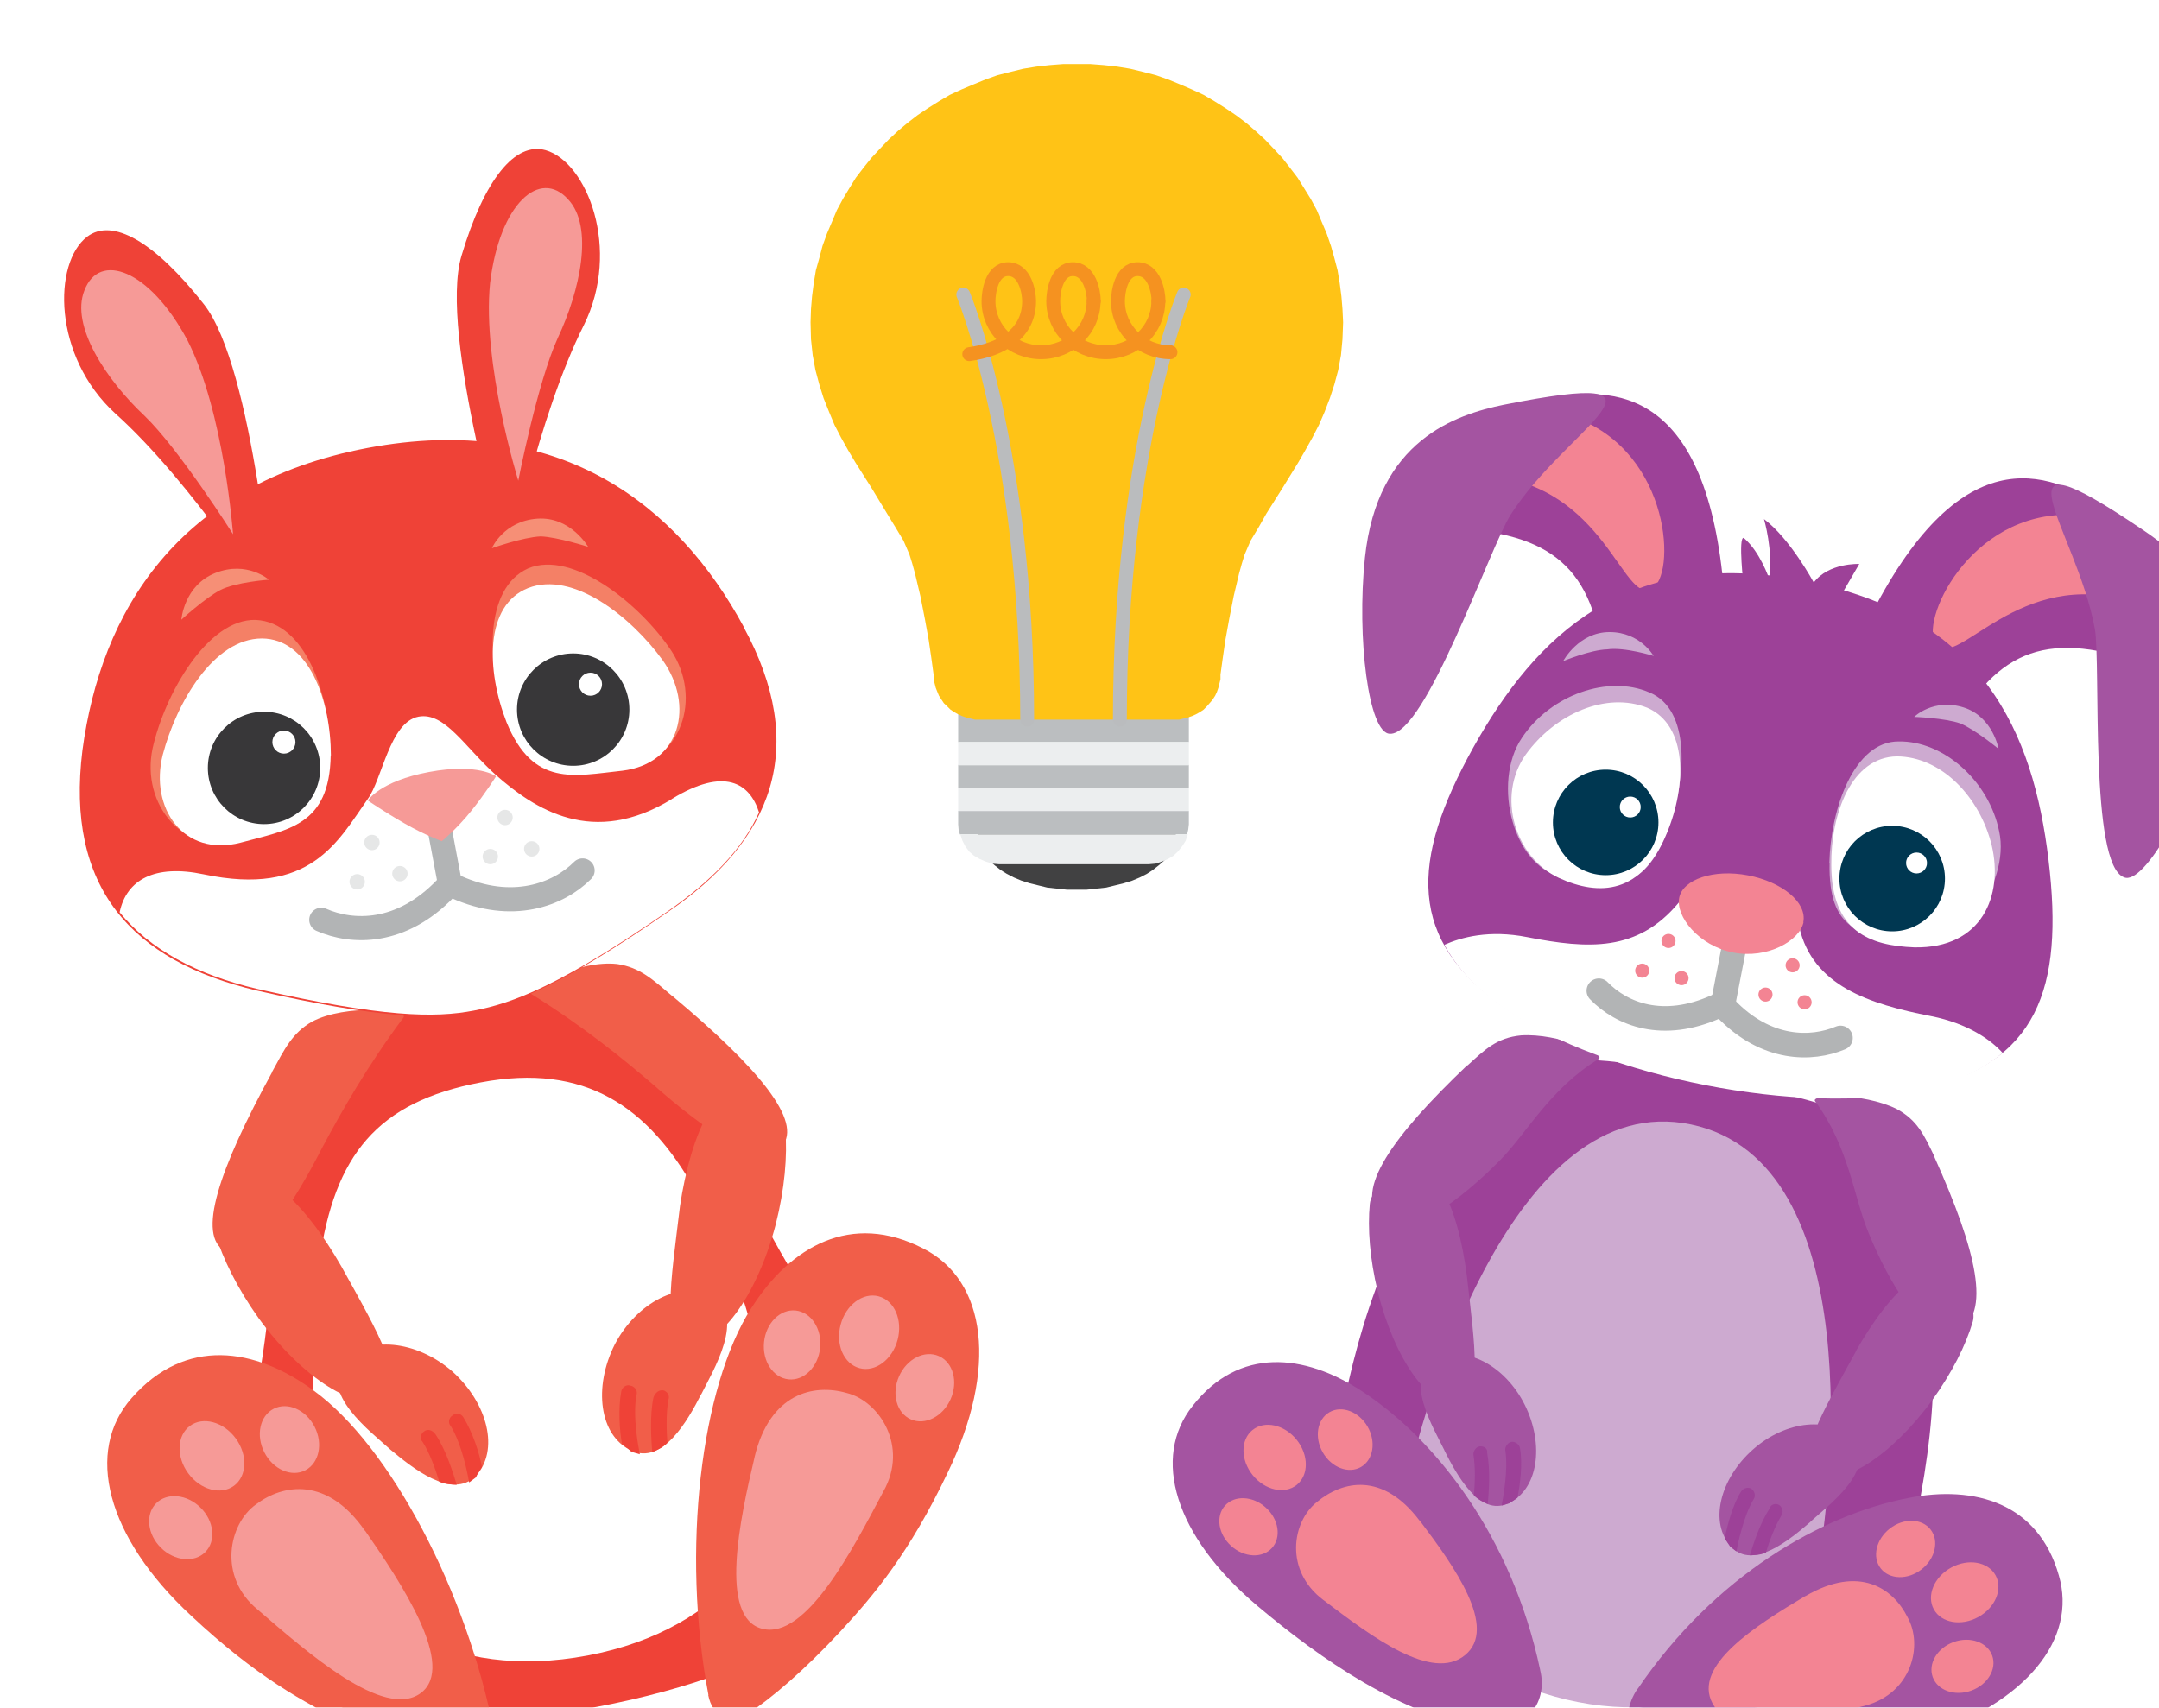 <?xml version="1.0" encoding="UTF-8"?>
<svg id="Layer_2" data-name="Layer 2" xmlns="http://www.w3.org/2000/svg" xmlns:xlink="http://www.w3.org/1999/xlink" viewBox="0 0 101.06 79.94">
  <defs>
    <style>
      .cls-1 {
        fill: #383739;
      }

      .cls-1, .cls-2, .cls-3, .cls-4, .cls-5, .cls-6, .cls-7, .cls-8, .cls-9, .cls-10, .cls-11, .cls-12, .cls-13, .cls-14, .cls-15, .cls-16, .cls-17 {
        stroke-width: 0px;
      }

      .cls-2 {
        fill: #414142;
      }

      .cls-3 {
        fill: #e6e7e7;
      }

      .cls-4 {
        fill: #f48066;
      }

      .cls-5 {
        fill: #cdaad0;
      }

      .cls-18 {
        filter: url(#drop-shadow-2);
      }

      .cls-19 {
        filter: url(#drop-shadow-3);
      }

      .cls-20 {
        filter: url(#drop-shadow-1);
      }

      .cls-6 {
        fill: #f15e49;
      }

      .cls-7 {
        fill: #f69a97;
      }

      .cls-8 {
        fill: #eceeef;
      }

      .cls-21 {
        stroke: #babcbe;
      }

      .cls-21, .cls-22, .cls-23, .cls-24 {
        fill: none;
        stroke-linecap: round;
        stroke-linejoin: round;
      }

      .cls-21, .cls-24 {
        stroke-width: .65px;
      }

      .cls-9 {
        fill: #f38493;
      }

      .cls-22 {
        stroke-width: 1.15px;
      }

      .cls-22, .cls-23 {
        stroke: #b2b4b5;
      }

      .cls-23 {
        stroke-width: 1.13px;
      }

      .cls-10 {
        fill: #f68f76;
      }

      .cls-11 {
        fill: #bbbec0;
      }

      .cls-12 {
        fill: #ef4237;
      }

      .cls-13 {
        fill: #9d4198;
      }

      .cls-14 {
        fill: #a454a1;
      }

      .cls-15 {
        fill: #ffc316;
      }

      .cls-16 {
        fill: #fff;
      }

      .cls-24 {
        stroke: #f59220;
      }

      .cls-17 {
        fill: #003751;
      }
    </style>
    <filter id="drop-shadow-1" filterUnits="userSpaceOnUse">
      <feOffset dx="3" dy="3"/>
      <feGaussianBlur result="blur" stdDeviation="2"/>
      <feFlood flood-color="#231f20" flood-opacity=".1"/>
      <feComposite in2="blur" operator="in"/>
      <feComposite in="SourceGraphic"/>
    </filter>
    <filter id="drop-shadow-2" filterUnits="userSpaceOnUse">
      <feOffset dx="3" dy="3"/>
      <feGaussianBlur result="blur-2" stdDeviation="2"/>
      <feFlood flood-color="#231f20" flood-opacity=".1"/>
      <feComposite in2="blur-2" operator="in"/>
      <feComposite in="SourceGraphic"/>
    </filter>
    <filter id="drop-shadow-3" filterUnits="userSpaceOnUse">
      <feOffset dx="3" dy="3"/>
      <feGaussianBlur result="blur-3" stdDeviation="2"/>
      <feFlood flood-color="#231f20" flood-opacity=".1"/>
      <feComposite in2="blur-3" operator="in"/>
      <feComposite in="SourceGraphic"/>
    </filter>
  </defs>
  <g id="Layer_1-2" data-name="Layer 1">
    <g>
      <g class="cls-20">
        <polygon class="cls-2" points="47.4 33.48 47.4 33.48 47.86 33.5 48.32 33.53 48.78 33.6 49.19 33.68 49.6 33.8 49.99 33.93 50.35 34.08 50.68 34.22 50.96 34.42 51.24 34.62 51.47 34.85 51.68 35.07 51.83 35.29 51.93 35.54 52.01 35.82 52.04 36.06 52.04 36.06 52.01 36.34 51.93 36.59 51.83 36.84 51.68 37.08 51.47 37.31 51.24 37.51 50.96 37.73 50.68 37.91 50.35 38.08 49.99 38.23 49.6 38.35 49.19 38.45 48.78 38.55 48.32 38.6 47.86 38.65 47.4 38.65 47.4 38.65 46.94 38.65 46.48 38.6 46.02 38.55 45.61 38.45 45.2 38.35 44.82 38.23 44.46 38.08 44.13 37.91 43.84 37.73 43.56 37.51 43.33 37.31 43.13 37.08 42.97 36.84 42.87 36.59 42.8 36.34 42.77 36.06 42.77 36.06 42.8 35.82 42.87 35.54 42.97 35.29 43.13 35.07 43.33 34.85 43.56 34.62 43.84 34.42 44.13 34.22 44.46 34.08 44.82 33.93 45.2 33.8 45.61 33.68 46.02 33.6 46.48 33.53 46.94 33.5 47.4 33.48 47.4 33.48 47.4 33.48"/>
        <polygon class="cls-8" points="41.85 33.9 52.65 33.9 52.65 35 41.85 35 41.85 33.9 41.85 33.9"/>
        <polygon class="cls-11" points="41.85 35.59 41.85 35.59 41.87 35.84 41.93 36.06 52.57 36.06 52.57 36.06 52.62 35.84 52.65 35.59 52.65 34.97 41.85 34.97 41.85 35.59 41.85 35.59 41.85 35.59"/>
        <polygon class="cls-8" points="43.77 37.46 50.76 37.46 50.76 37.46 51.09 37.43 51.4 37.33 51.68 37.21 51.93 37.06 52.14 36.86 52.34 36.61 52.5 36.36 52.6 36.06 41.95 36.06 41.95 36.06 42.05 36.36 42.18 36.61 42.36 36.86 42.59 37.06 42.85 37.21 43.13 37.33 43.44 37.43 43.77 37.46 43.77 37.46 43.77 37.46"/>
        <polygon class="cls-11" points="41.85 32.81 52.65 32.81 52.65 33.9 41.85 33.9 41.85 32.81 41.85 32.81"/>
        <polygon class="cls-11" points="41.85 29.52 52.65 29.52 52.65 31.74 41.85 31.74 41.85 29.52 41.85 29.52"/>
        <polygon class="cls-8" points="41.85 31.74 52.65 31.74 52.65 32.83 41.85 32.83 41.85 31.74 41.85 31.74"/>
        <polygon class="cls-15" points="59.87 12.09 59.87 12.09 59.84 11.47 59.79 10.87 59.71 10.25 59.61 9.65 59.46 9.08 59.3 8.51 59.1 7.93 58.87 7.39 58.64 6.84 58.36 6.32 58.05 5.82 57.74 5.32 57.38 4.85 57.03 4.4 56.62 3.96 56.21 3.53 55.77 3.13 55.34 2.76 54.85 2.39 54.36 2.06 53.85 1.74 53.34 1.44 52.8 1.19 52.24 .95 51.68 .72 51.11 .52 50.53 .37 49.91 .22 49.3 .12 48.68 .05 48.04 0 47.4 0 47.4 0 46.76 0 46.12 .05 45.51 .12 44.89 .22 44.28 .37 43.69 .52 43.13 .72 42.57 .95 42 1.19 41.46 1.44 40.95 1.74 40.44 2.06 39.95 2.39 39.47 2.76 39.03 3.13 38.6 3.53 38.19 3.96 37.78 4.4 37.42 4.85 37.06 5.32 36.75 5.82 36.45 6.32 36.17 6.84 35.94 7.39 35.71 7.93 35.5 8.51 35.35 9.08 35.19 9.65 35.09 10.25 35.01 10.87 34.96 11.47 34.94 12.09 34.94 12.09 34.96 12.88 35.04 13.63 35.17 14.33 35.35 15 35.55 15.64 35.81 16.29 36.06 16.89 36.37 17.49 36.7 18.08 37.04 18.65 37.78 19.82 38.52 21.04 38.9 21.66 39.29 22.31 39.29 22.31 39.42 22.61 39.57 22.96 39.7 23.38 39.83 23.85 40.08 24.9 40.29 25.97 40.47 26.96 40.59 27.78 40.7 28.58 40.7 28.58 40.7 28.8 40.75 29 40.8 29.2 40.88 29.4 40.95 29.57 41.08 29.77 41.18 29.92 41.34 30.07 41.49 30.22 41.67 30.34 41.85 30.44 42.03 30.52 42.23 30.59 42.44 30.64 42.64 30.69 42.87 30.69 51.96 30.69 51.96 30.69 52.19 30.69 52.39 30.64 52.6 30.59 52.8 30.52 52.98 30.44 53.16 30.34 53.34 30.22 53.49 30.07 53.62 29.92 53.75 29.77 53.88 29.57 53.96 29.4 54.03 29.2 54.08 29 54.13 28.8 54.13 28.58 54.13 28.58 54.24 27.78 54.36 26.96 54.54 25.97 54.75 24.9 55 23.85 55.13 23.38 55.26 22.96 55.41 22.61 55.54 22.31 55.54 22.31 55.93 21.66 56.28 21.04 57.05 19.82 57.77 18.65 58.1 18.08 58.43 17.49 58.74 16.89 59 16.29 59.25 15.64 59.46 15 59.64 14.33 59.77 13.63 59.84 12.88 59.87 12.09 59.87 12.09 59.87 12.09"/>
        <path class="cls-21" d="M45.08,30.69c0-12.7-2.99-19.9-2.99-19.9"/>
        <path class="cls-21" d="M49.42,30.69c0-12.7,2.99-19.9,2.99-19.9"/>
        <path class="cls-24" d="M48.19,11.1c0,1.32-1.1,2.39-2.46,2.39s-2.46-1.07-2.46-2.39c0-.41.14-1.5.92-1.5s.98,1.05.98,1.5c0,1.52-1.29,2.27-2.8,2.48"/>
        <path class="cls-24" d="M51.22,11.1c0,1.32-1.1,2.39-2.46,2.39s-2.46-1.07-2.46-2.39c0-.41.14-1.5.92-1.5s.98,1.05.98,1.5"/>
        <path class="cls-24" d="M51.79,13.49c-1.36,0-2.46-1.07-2.46-2.39,0-.41.14-1.5.92-1.5s.98,1.05.98,1.5"/>
      </g>
      <g class="cls-18">
        <path class="cls-12" d="M38.93,66.35c.97,5.12-5.44,8.94-13.97,10.55s-15.85.55-16.85-4.74,2.61-12.61,1.27-19.73c-1.21-6.41,2.94-7.32,9.35-8.53s10.79-.94,11.82,4.53c1.27,6.4,7.41,12.79,8.37,17.91Z"/>
        <path class="cls-16" d="M33.4,64.78c.73,3.88-2.42,8.5-8.89,9.72s-11.06-1.81-11.82-5.81-1.53-7.14-.74-12.65c.71-4.95,2.68-7.45,7.56-8.37s7.83,1.14,10.03,5.05c2.45,4.29,3.13,8.18,3.86,12.06Z"/>
        <path class="cls-6" d="M30.16,76.35c-1.28-6.76-.35-14.43,2-18.1,1.83-2.9,4.69-4.54,8.06-2.8,2.97,1.51,3.5,5.61,1.13,10.51-1.79,3.75-3.43,5.7-5,7.4-1.72,1.85-3.19,3.1-4.33,3.86-.87.53-1.68.13-1.87-.87Z"/>
        <ellipse class="cls-7" cx="37.68" cy="59.37" rx="1.74" ry="1.38" transform="translate(-29.37 80.55) rotate(-75.13)"/>
        <ellipse class="cls-7" cx="40.29" cy="61.97" rx="1.62" ry="1.32" transform="translate(-32.7 73.63) rotate(-66.05)"/>
        <ellipse class="cls-7" cx="34.07" cy="59.96" rx="1.62" ry="1.32" transform="translate(-29.01 87.82) rotate(-84.22)"/>
        <path class="cls-7" d="M32.32,65.22c-.68,2.87-1.69,7.51.36,8.03s4.23-3.72,5.67-6.43c1.19-2.11-.19-4.23-1.72-4.61-1.54-.44-3.59,0-4.31,3Z"/>
        <path class="cls-6" d="M20.16,78.24c-1.28-6.76-4.93-13.56-8.46-16.13-2.76-2.04-6.02-2.52-8.53.33-2.21,2.49-1.21,6.5,2.78,10.2,3.03,2.84,5.27,4.06,7.35,5.07,2.28,1.09,4.1,1.72,5.44,2.02,1.01.18,1.61-.49,1.42-1.49Z"/>
        <ellipse class="cls-7" cx="6.92" cy="65.16" rx="1.38" ry="1.74" transform="translate(-37.18 16.69) rotate(-36.24)"/>
        <ellipse class="cls-7" cx="5.46" cy="68.52" rx="1.32" ry="1.62" transform="translate(-47.1 24.22) rotate(-45.32)"/>
        <ellipse class="cls-7" cx="10.55" cy="64.39" rx="1.32" ry="1.62" transform="translate(-28.22 11.91) rotate(-27.15)"/>
        <path class="cls-7" d="M14.09,68.66c1.68,2.42,4.31,6.37,2.59,7.61-1.72,1.24-5.3-1.92-7.62-3.92-1.87-1.53-1.36-4.01-.08-4.92,1.28-.97,3.35-1.3,5.1,1.23Z"/>
        <path class="cls-6" d="M28.5,43.65c3.98,3.33,6.1,5.85,5.1,7.02s-3.91-1.03-5.96-2.84c-1.45-1.25-3.4-2.83-5.81-4.32-.35-.24,2.26-1.58,4.06-1.38,1.07.16,1.66.72,2.6,1.52Z"/>
        <path class="cls-6" d="M9.74,47.19c-2.49,4.55-3.55,7.67-2.19,8.39s3.27-2.38,4.51-4.81c.9-1.69,2.13-3.87,3.83-6.14.24-.35-2.68-.65-4.29.2-.93.54-1.28,1.28-1.87,2.36Z"/>
        <path class="cls-6" d="M28.83,53.46c.24-1.63.71-3.36,1.36-4.4.76-1.12,3.44-.47,3.57.85.1,1.2-.03,2.75-.45,4.41-.88,3.39-2.73,5.87-4.07,5.52-1.28-.31-.86-2.64-.41-6.38Z"/>
        <path class="cls-6" d="M29.82,62.28c.53-1.07,2.16-3.7.47-4.6-1.42-.77-3.48.29-4.51,2.25-1.02,2.02-.72,4.28.76,4.97,1.47.7,2.66-1.41,3.28-2.63Z"/>
        <path class="cls-12" d="M26.12,64.63c-.12-.65-.19-1.67-.04-2.49.03-.19.24-.35.44-.27.19.03.35.24.27.44-.18,1.01.09,2.42.16,2.77-.13-.04-.26-.07-.39-.11-.15-.15-.29-.25-.43-.35Z"/>
        <path class="cls-12" d="M28.02,62.08c.19.03.35.24.27.44-.12.63-.09,1.48-.05,2.02-.2.22-.48.34-.71.44-.04-.54-.13-1.68.06-2.57.08-.2.24-.35.43-.32Z"/>
        <path class="cls-6" d="M12.97,56.27c-.82-1.43-1.88-2.87-2.87-3.6-1.12-.76-3.38.82-3.02,2.09.34,1.15,1.03,2.55,2.02,3.94,2.06,2.84,4.68,4.48,5.81,3.66,1.08-.75-.1-2.78-1.94-6.09Z"/>
        <path class="cls-6" d="M15.26,64.85c-.88-.81-3.36-2.65-2.12-4.11,1.05-1.23,3.34-1,5.02.45,1.69,1.51,2.22,3.72,1.11,4.91-1.13,1.13-3-.41-4.01-1.25Z"/>
        <path class="cls-12" d="M19.56,65.68c-.12-.65-.43-1.62-.87-2.33-.09-.17-.35-.24-.5-.09-.17.09-.24.35-.09.5.53.87.8,2.29.86,2.64.11-.08.21-.16.32-.24.08-.2.18-.34.28-.48Z"/>
        <path class="cls-12" d="M16.87,64c-.17.09-.24.35-.09.5.35.54.62,1.34.78,1.86.27.13.57.14.82.15-.16-.52-.49-1.61-1-2.37-.16-.21-.35-.24-.51-.15Z"/>
        <path class="cls-12" d="M31.81,26.34c-3.08-5.69-8.6-10.07-17.6-8.37h0c-8.94,1.69-12.49,7.72-13.35,14.15-.8,6.42,2.29,9.86,8.15,11.25,5.85,1.33,8.3,1.36,10.12,1.01h0c1.82-.34,4.1-1.2,9.05-4.63,5.03-3.38,6.69-7.78,3.62-13.41Z"/>
        <path class="cls-16" d="M28.46,34.4c-3.71,2.28-6.43.48-8.25-1.12-1.46-1.31-2.39-2.96-3.62-2.73-1.35.26-1.7,2.94-2.38,3.86-1.39,1.97-2.67,4.58-7.68,3.52-2.28-.48-3.61.25-3.93,1.78,1.42,1.74,3.6,2.92,6.46,3.59,5.85,1.33,8.3,1.36,10.12,1.01h0c1.82-.34,4.1-1.2,9.05-4.63,2.05-1.42,3.53-2.92,4.3-4.65-.44-1.38-1.62-2.13-4.08-.63Z"/>
        <line class="cls-23" x1="18.06" y1="38.37" x2="17.52" y2="35.49"/>
        <path class="cls-7" d="M14.22,34.47s.56-.9,2.86-1.33,3.14.2,3.14.2c0,0-.47.76-1.16,1.62s-1.38,1.42-1.38,1.42c0,0-.78-.28-1.74-.83-.96-.55-1.73-1.08-1.73-1.08Z"/>
        <path class="cls-4" d="M12.45,32.19c.04,3.46-1.93,3.65-4.2,4.2-2.67.69-4.65-1.74-4.11-4.34.56-2.54,2.57-6.09,4.83-6.03,2.33.11,3.46,3.49,3.48,6.17Z"/>
        <path class="cls-16" d="M12.48,32.36c-.05,3.3-2.02,3.49-4.22,4.09-2.67.69-4.27-1.63-3.64-4.12.64-2.43,2.38-5.44,4.64-5.44,2.19.01,3.22,2.86,3.23,5.48Z"/>
        <path class="cls-4" d="M20.74,30.62c1.22,3.24,3.13,2.7,5.44,2.38,2.74-.33,3.7-3.32,2.24-5.54-1.44-2.16-4.61-4.73-6.7-3.85-2.08.94-1.95,4.51-.99,7.01Z"/>
        <path class="cls-16" d="M20.71,30.81c1.25,3.05,3.15,2.51,5.42,2.27,2.74-.33,3.38-3.07,1.89-5.17-1.48-2.04-4.2-4.2-6.3-3.38-2.04.81-1.96,3.84-1.01,6.28Z"/>
        <circle class="cls-3" cx="14.41" cy="36.44" r=".36"/>
        <circle class="cls-3" cx="15.72" cy="37.9" r=".36"/>
        <circle class="cls-3" cx="13.72" cy="38.28" r=".36"/>
        <circle class="cls-3" cx="20.64" cy="35.27" r=".36"/>
        <circle class="cls-3" cx="21.89" cy="36.74" r=".36"/>
        <circle class="cls-3" cx="19.95" cy="37.1" r=".36"/>
        <circle class="cls-1" cx="9.36" cy="32.95" r="2.63"/>
        <circle class="cls-1" cx="23.83" cy="30.22" r="2.63"/>
        <circle class="cls-16" cx="24.64" cy="29.03" r=".54"/>
        <circle class="cls-16" cx="10.29" cy="31.74" r=".54"/>
        <path class="cls-23" d="M12.04,40.06c1.46.64,3.73.7,5.81-1.46l.2-.22c.07.05.2.08.27.13,2.66,1.2,4.82.37,5.95-.76"/>
        <path class="cls-12" d="M6.55,11.25c-2.33-2.97-4.3-4.06-5.47-3.17-1.6,1.22-1.62,5.6,1.32,8.28,3.59,3.22,7.4,9.2,7.4,9.2,0,0-.92-11.34-3.25-14.31Z"/>
        <path class="cls-7" d="M7.91,22.02s-.41-5.71-2.14-9.1c-1.78-3.32-4.13-4.15-4.82-2.32-.66,1.65,1.03,4.19,2.81,5.86,1.64,1.58,4.15,5.55,4.15,5.55Z"/>
        <path class="cls-12" d="M18.6,8.98c1.08-3.62,2.52-5.35,3.94-4.95,1.93.55,3.55,4.63,1.79,8.19-2.17,4.31-3.54,11.27-3.54,11.27,0,0-3.27-10.89-2.19-14.51Z"/>
        <path class="cls-7" d="M21.26,19.5s-1.7-5.47-1.32-9.25c.45-3.74,2.34-5.37,3.65-3.92,1.22,1.29.56,4.28-.48,6.49-.95,2.07-1.85,6.68-1.85,6.68Z"/>
        <path class="cls-10" d="M20.03,22.65s.55-1.26,2.12-1.37c1.56-.11,2.38,1.32,2.38,1.32,0,0-1.43-.46-2.22-.49-.85.04-2.27.55-2.27.55Z"/>
        <path class="cls-10" d="M9.59,24.14s-1.02-.9-2.5-.32-1.6,2.19-1.6,2.19c0,0,1.09-1,1.81-1.38.72-.38,2.28-.49,2.28-.49Z"/>
      </g>
      <g class="cls-19">
        <path class="cls-13" d="M77.62,23.88c-.99-8.92-5.35-8.93-8.65-8.07-.83.23-6.81,5.94-6.13,5.9,5.56-.14,8.14.98,8.99,4.89.56,2.57,6.2,1.16,5.79-2.72Z"/>
        <path class="cls-9" d="M74.3,24.57c1.17-.55.96-6.35-3.57-8.02-.63-.23-8.24,2.41-4.11,2.72,5.5.46,6.32,5.99,7.68,5.31Z"/>
        <path class="cls-14" d="M67.71,21.1c2.59-4.08,8.74-6.95-.33-5.15-2.22.46-5.91,1.64-6.49,7.17-.39,3.73.17,8.25,1.18,8.23,1.67.05,4.68-8.76,5.64-10.25Z"/>
        <path class="cls-13" d="M84.84,25.29c4.23-7.89,8.27-6.26,11.06-4.21.68.52,4.07,8.07,3.45,7.78-5.1-2.23-7.91-2.16-10.18,1.14-1.54,2.16-6.18-1.27-4.33-4.71Z"/>
        <path class="cls-9" d="M87.65,27.18c-.88-.95,1.5-6.25,6.34-6.08.67.02,6.73,5.34,2.78,4.07-5.27-1.65-8.11,3.16-9.12,2.02Z"/>
        <path class="cls-14" d="M95.06,26.46c-.86-4.75-5.2-9.69,2.25-4.65,1.88,1.26,4.86,3.75,3.31,9.09-1.04,3.6-3.27,7.58-4.2,7.17-1.62-.6-1.08-9.89-1.36-11.62Z"/>
        <path class="cls-13" d="M86.02,71.49c-1,5.12-6.99,6.57-14.91,5.02s-12.94-5-11.91-10.27,1.55-8.76,5.15-15.15c3.25-5.74,6.91-4.74,12.89-3.57,8.62,1.69,8.97,2.43,9.84,8.02,1.05,6.92-.05,10.84-1.06,15.95Z"/>
        <path class="cls-5" d="M82.03,70.76c-.76,3.88-5.14,7.1-11.17,5.92-6.03-1.18-8.9-5.66-8.11-9.7s5.13-19.07,13.4-17.34c8.33,1.74,6.64,17.18,5.87,21.11Z"/>
        <path class="cls-14" d="M83.86,60.27c.77-1.36,1.76-2.73,2.67-3.34,1.03-.69,3.15.78,2.81,1.95-.33,1.11-.97,2.38-1.89,3.66-1.92,2.64-4.34,4.18-5.42,3.41-.97-.75.18-2.65,1.84-5.68Z"/>
        <path class="cls-14" d="M81.74,68.24c.81-.74,3.16-2.46,1.98-3.81-1.01-1.15-3.11-.95-4.67.43-1.55,1.37-2.07,3.45-1,4.56,1.02,1.09,2.75-.36,3.7-1.18Z"/>
        <path class="cls-13" d="M77.73,69.02c.12-.59.36-1.55.77-2.2.09-.15.32-.22.47-.13s.22.32.13.47c-.49.8-.76,2.14-.82,2.47-.1-.07-.19-.15-.29-.22-.09-.13-.17-.26-.26-.39Z"/>
        <path class="cls-13" d="M80.27,67.45c.15.09.22.32.13.47-.33.55-.58,1.23-.74,1.76-.25.12-.53.12-.75.13.16-.53.46-1.48.94-2.22.03-.16.27-.23.42-.14Z"/>
        <path class="cls-14" d="M73.66,76.06c3.62-5.33,8.64-8.15,12.65-8.93,3.14-.62,6.1.24,7.06,3.62.87,2.97-1.5,5.97-6.34,7.54-3.64,1.19-8.27,2.24-12.05,1.27-1.7-.45-2.27-2.12-1.33-3.5Z"/>
        <ellipse class="cls-9" cx="88.97" cy="71.54" rx="1.65" ry="1.32" transform="translate(-23.5 51.91) rotate(-28.9)"/>
        <ellipse class="cls-9" cx="88.86" cy="75.01" rx="1.48" ry="1.21" transform="translate(-20.17 34.57) rotate(-19.82)"/>
        <ellipse class="cls-9" cx="86.2" cy="69.51" rx="1.48" ry="1.21" transform="translate(-24.52 67.79) rotate(-37.99)"/>
        <path class="cls-9" d="M81.5,71.72c-2.34,1.39-5.28,3.27-4.34,5.02s4.36.85,7.14.11c2.18-.58,2.73-2.82,1.99-4.14-.68-1.36-2.26-2.46-4.78-.99Z"/>
        <path class="cls-14" d="M69.09,75.16c-1.34-6.3-4.93-10.81-8.35-13.04-2.68-1.75-5.74-2.08-7.91.69-1.93,2.42-.86,6.09,3.03,9.37,2.93,2.47,6.81,5.19,10.68,5.73,1.74.23,2.96-1.1,2.55-2.74Z"/>
        <ellipse class="cls-9" cx="56.67" cy="65.23" rx="1.32" ry="1.65" transform="translate(-28.41 50.11) rotate(-38.94)"/>
        <ellipse class="cls-9" cx="55.44" cy="68.47" rx="1.21" ry="1.48" transform="translate(-32.54 63.89) rotate(-48.02)"/>
        <ellipse class="cls-9" cx="59.97" cy="64.39" rx="1.21" ry="1.48" transform="translate(-24.09 38.38) rotate(-29.84)"/>
        <path class="cls-9" d="M63.46,68.19c1.64,2.17,3.66,5.02,2.12,6.29s-4.36-.85-6.65-2.59c-1.8-1.36-1.47-3.64-.28-4.58,1.2-.99,3.07-1.41,4.8.88Z"/>
        <path class="cls-14" d="M87.54,51.15c1.99,4.42,2.69,7.4,1.09,8.15-1.54.71-3.24-2.31-4.18-4.62-.68-1.64-.9-3.98-2.49-6.13-.22-.32,2.2-.41,3.79.35,1.01.53,1.32,1.26,1.8,2.25Z"/>
        <path class="cls-14" d="M65.66,56.71c-.2-1.55-.6-3.19-1.21-4.1-.69-1.03-3.21-.46-3.33.75-.11,1.15,0,2.57.37,4.1.78,3.17,2.44,5.51,3.73,5.2,1.18-.33.83-2.52.44-5.95Z"/>
        <path class="cls-14" d="M64.61,64.89c-.48-.99-2-3.47-.39-4.27,1.36-.68,3.24.3,4.16,2.16s.62,3.98-.79,4.6c-1.35.63-2.42-1.37-2.98-2.48Z"/>
        <path class="cls-13" d="M68.03,67.12c.12-.59.25-1.57.12-2.32-.02-.17-.22-.32-.39-.3s-.32.22-.3.39c.15.92-.11,2.27-.17,2.59.12-.03.24-.07.35-.1.13-.09.26-.17.39-.26Z"/>
        <path class="cls-13" d="M66.27,64.71c-.17.02-.32.22-.3.39.1.63.07,1.36.02,1.9.18.2.44.31.65.41.05-.55.13-1.54-.03-2.41.03-.16-.11-.3-.33-.29Z"/>
        <path class="cls-14" d="M65.68,46.87c-3.51,3.34-5.28,5.84-4.08,7.14,1.16,1.23,3.87-.92,5.62-2.7,1.25-1.26,2.33-3.35,4.62-4.74.32-.22-1.89-1.21-3.64-1.1-1.14.11-1.7.67-2.51,1.41Z"/>
        <path class="cls-13" d="M92.89,37.27c-.72-6.01-3.07-11.45-11.42-13.08h0c-8.35-1.63-12.58,2.57-15.51,7.81-2.94,5.3-3.11,9.01,1.52,12.21,4.58,3.19,13.89,5.01,19.39,3.8s6.74-4.72,6.02-10.73Z"/>
        <path class="cls-5" d="M82.64,37.39c-.07,3.23,1.48,3.31,3.5,3.82,2.5.66,4.97-2.83,4.44-5.28-.48-2.39-2.63-4.26-4.71-4.22-2.07-.01-3.18,3.12-3.24,5.68Z"/>
        <path class="cls-16" d="M81.21,40.4c-.38-1.75-2.55-2.12-2.55-2.12-.05-.01-1.99-.39-3.11,1.01-1.9,2.26-4.17,2.15-7.07,1.58-1.78-.35-3.08.01-3.87.36.57,1.06,1.49,2.08,2.87,3.02,4.58,3.19,13.89,5.01,19.39,3.8,1.63-.35,2.92-.94,3.87-1.76-.55-.61-1.63-1.38-3.35-1.72-2.91-.57-5.54-1.42-6.17-4.17Z"/>
        <line class="cls-22" x1="77.65" y1="44.01" x2="78.17" y2="41.32"/>
        <path class="cls-5" d="M75.04,35.9c-1.15,3.02-2.62,2.51-4.68,2.21-2.56-.33-3.54-4.49-2.12-6.57,1.35-2.03,4.05-2.95,5.95-2.13,1.97.78,1.77,4.09.85,6.49Z"/>
        <path class="cls-16" d="M75.02,36.01c-1.17,2.85-3.15,2.96-5.05,2.09-2.05-.96-2.94-3.82-1.55-5.78,1.38-1.91,3.77-2.95,5.68-2.19,1.91.82,1.85,3.66.92,5.88Z"/>
        <path class="cls-16" d="M82.72,37.51c.01,3.08,1.78,3.76,3.89,3.84,3.17.06,4.17-2.43,3.62-4.77-.56-2.29-2.37-4.16-4.44-4.17-2.13.03-3.1,2.69-3.07,5.1Z"/>
        <circle class="cls-9" cx="75.1" cy="41.05" r=".33"/>
        <circle class="cls-9" cx="75.71" cy="42.79" r=".33"/>
        <circle class="cls-9" cx="73.87" cy="42.44" r=".33"/>
        <circle class="cls-9" cx="80.91" cy="42.19" r=".33"/>
        <circle class="cls-9" cx="81.47" cy="43.92" r=".33"/>
        <circle class="cls-9" cx="79.64" cy="43.56" r=".33"/>
        <circle class="cls-17" cx="72.16" cy="35.5" r="2.47"/>
        <circle class="cls-17" cx="85.57" cy="38.13" r="2.47"/>
        <circle class="cls-16" cx="86.71" cy="37.4" r=".49"/>
        <circle class="cls-16" cx="73.31" cy="34.78" r=".49"/>
        <path class="cls-22" d="M71.84,43.38c1.07,1.1,2.99,1.87,5.5.74l.25-.12c.04.06.14.14.18.2,1.9,1.99,4.03,1.96,5.38,1.39"/>
        <path class="cls-5" d="M86.6,30.56s.9-.89,2.32-.44c1.37.44,1.63,1.94,1.63,1.94,0,0-1.06-.88-1.78-1.19-.73-.26-2.18-.31-2.18-.31Z"/>
        <path class="cls-5" d="M74.41,27.72s-.62-1.13-2.07-1.13-2.17,1.36-2.17,1.36c0,0,1.28-.53,2.06-.55.81-.12,2.18.31,2.18.31Z"/>
        <path class="cls-13" d="M78.62,24.47s-.27-2.34,0-2.29c.77.65,1.19,1.91,1.19,1.91.2-1.3-.24-2.79-.24-2.79,1.22.91,2.33,2.97,2.33,2.97.69-.93,2.13-.87,2.13-.87l-.76,1.31-1.56,1.09-3.09-1.33Z"/>
        <path class="cls-9" d="M81.42,40.17c-.17.86-1.68,1.74-3.3,1.42s-2.69-1.7-2.52-2.56,1.61-1.36,3.22-1.05,2.77,1.27,2.59,2.19Z"/>
      </g>
    </g>
  </g>
</svg>